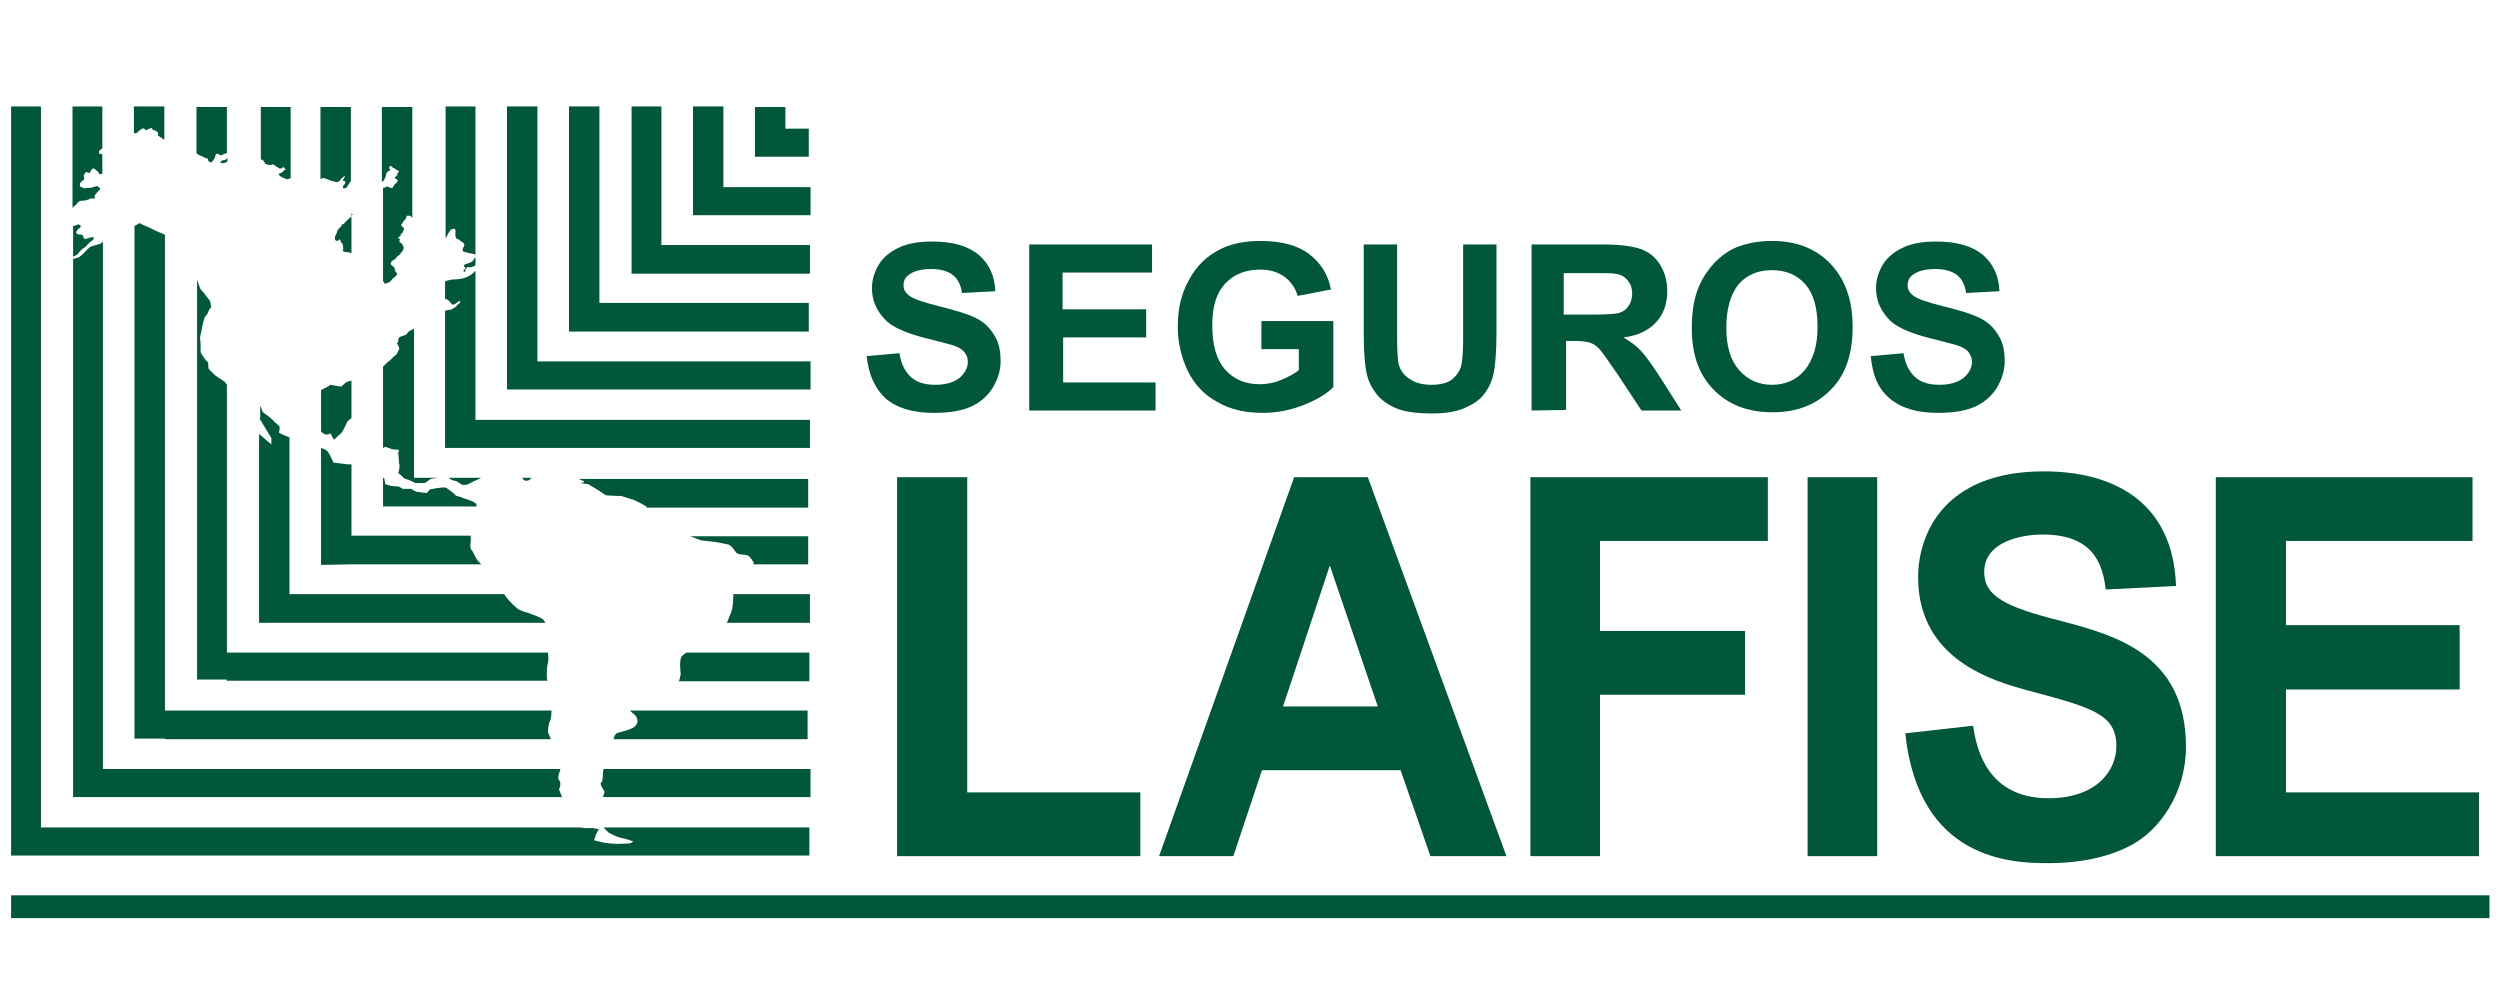 <?xml version="1.0" encoding="utf-8"?>
<!-- Generator: Adobe Illustrator 24.2.3, SVG Export Plug-In . SVG Version: 6.00 Build 0)  -->
<svg version="1.1" id="Layer_1" xmlns="http://www.w3.org/2000/svg" xmlns:xlink="http://www.w3.org/1999/xlink" x="0px" y="0px"
	 viewBox="0 0 427.5 172" style="enable-background:new 0 0 427.5 172;" xml:space="preserve">
<!-- <style type="text/css">
	.st0{fill:#005739;}
</style> -->
<path class="st0" style="fill:#005739;" d="M104.1,142.4c0,0,1.5,0.8,2.2,0.9c0.7,0.1,2,0.6,2,0.6l-0.5,0.3c0,0-1.2,0.1-2.3,0.1c-1,0-2.2-0.2-2.2-0.2
	l-1.7-0.4l0.3-1l0.5-0.9l-1-0.2h-1.5l-0.6-0.1H7V18.2H1.9v123.3v4.8H7h131.4v-4.8h-35.2L104.1,142.4z"/>
<path class="st0" style="fill:#005739;" d="M103.2,131.6c-0.2,0.5,0,2.1-0.4,2.2c-0.4,0.1,0.6,1.6,0.6,1.6l-0.3,0.9h35.5v-4.8h-35.3
	C103.2,131.5,103.2,131.6,103.2,131.6"/>
<path class="st0" style="fill:#005739;" d="M13.4,43.3c0.1-0.2,0.8-0.9,1.1-1c0.2-0.1,0.6-0.7,1-1c0.5-0.2,0.6-0.7,0.6-0.7s-0.6-0.1-0.9,0.1
	c-0.4,0.1-0.7,0.2-0.7,0.2s-0.3-0.3-0.3-0.6c-0.2-0.3-0.9-0.2-0.9-0.2L13,39.8c0,0,0.1-0.5,0.6-0.8s0-0.7-0.3-0.6
	c-0.3,0.1-1,0.4-0.8,0.2c0.1,0,0-0.1,0-0.1v5.4l0.4-0.2C12.8,43.8,13.3,43.5,13.4,43.3"/>
<path class="st0" style="fill:#005739;" d="M13.6,34.4c0.3-0.1,0.9-0.1,0.9-0.1l0.7-0.2c0,0,0.2-0.3,1-0.1v-0.6c0,0,0.7-0.9,0.9-1c0.2-0.2-0.5-0.6-0.5-0.6
	l-1,0.3l-1.2,0.1l-0.7-0.3c0,0-0.1-0.4,0-0.6c0.1-0.2,0.7-0.6,0.7-0.6s0-0.4-0.1-0.6c0-0.2,0.4-0.7,0.4-0.7l0.6,0.2l0.3-0.5
	c0.3-0.5,0.6-0.2,0.6-0.2l0.6,0.5l0.2,0.4l0.5-0.1v-2l0,0v-1.3c-0.2-0.1-0.5-0.1-0.5-0.1s-0.2-0.6,0.2-0.7c0.1-0.1,0.3-0.2,0.3-0.3
	v-7.1h-5.1v17.4c0.1-0.1,0.1-0.2,0.2-0.3C13.1,35.1,13.3,34.5,13.6,34.4"/>
<path class="st0" style="fill:#005739;" d="M17.6,136.3h78.5l0,0c-0.1-0.3-0.5-1.3-0.5-1.3s0.5-1.1,0-1.6c-0.4-0.4,0.2-1.7,0.2-1.7v-0.2H17.6V41.3
	c-0.1,0.1-0.2,0.2-0.3,0.3c-0.3,0.2-1,0.3-1.6,0.5s-1.1,1-1.6,1.4c-0.6,0.5-0.5,0.5-1.3,0.7c-0.1,0-0.2,0.1-0.3,0.1v87.2v4.8H17.6z"
	/>
<path class="st0" style="fill:#005739;" d="M28.2,126.4h66c-0.2-0.5-0.5-1.1-0.5-1.3c0-0.3,0.1-1.5,0.4-1.9c0.1-0.2,0.2-0.9,0.2-1.7H28.2V40.2
	c0-0.1-0.1-0.1-0.1-0.1s-1.9-0.8-2.2-1c-0.3-0.2-1.2-0.5-1.6-0.7c-0.3-0.3-0.5-0.3-1,0.1c-0.1,0-0.2,0.1-0.3,0.1v82.9v4.8h5.2V126.4
	z"/>
<path class="st0" style="fill:#005739;" d="M23.6,22.6c-0.3,0.1,0.3-0.3,0.7-0.6c0.4-0.2,0.6,0.3,0.6,0.3s0.6-0.3,0.9-0.4c0.2-0.1,0.3,0.3,0.3,0.3
	c0.1,0,0.3,0.1,0.4,0.1c0.2,0.1,0.4,0.2,0.5,0.4c0.1,0.1,0,0.2,0,0.3c0,0.2,0.1,0.2,0.2,0.3c0.2,0.1,0.4,0.3,0.6,0.4
	c0.1,0.1,0.2,0.1,0.3,0.2v-5.7h-5.2v4.6C23.3,22.8,24,22.5,23.6,22.6"/>
<path class="st0" style="fill:#005739;" d="M138.2,121.5h-30.4c0,0.1,0.1,0.1,0.1,0.2c0.3,0.3,0.9,0.6,1,1.1c0.2,0.5,0.2,0.8-0.3,1.4
	c-0.5,0.5-2.2,0.9-2.9,1.1c-0.5,0.1-0.7,0.7-0.8,1.1h33.2v-4.9H138.2z"/>
<path class="st0" style="fill:#005739;" d="M34.9,26.9L34.9,26.9c0.1,0.1,0.5,0.2,0.6,0.2c0,0,0.1,0,0.1,0.1h-0.1c0.1,0.1,0.1,0.3,0.2,0.4
	c0.1,0.1,0.4,0.1,0.5,0.2c0-0.1,0.1-0.2,0.2-0.3c0.1-0.1,0.1-0.2,0.2-0.3c0.1-0.2,0.2-0.3,0.2-0.5c0-0.1,0.1-0.2,0.1-0.3
	s0-0.1,0.2-0.1c0.4,0,0.6,0.4,0.9,0.2c0.1-0.1,0.2-0.1,0.4-0.2c0.1,0,0.3-0.1,0.4-0.1v-7.9h-5.2v7.9c0.2,0.2,0.4,0.3,0.6,0.4
	C34.5,26.7,34.7,26.8,34.9,26.9"/>
<path class="st0" style="fill:#005739;" d="M138.4,111.6h-21c-0.4,0.2-0.7,0.5-0.8,0.6c-0.3,0.3-0.3,1.3-0.3,1.7c0,0.4,0.1,1.4,0.1,1.4s-0.1,0.6-0.3,1.2
	h22.3L138.4,111.6L138.4,111.6z"/>
<path class="st0" style="fill:#005739;" d="M37.9,27.9c0.3,0,0.6,0,0.8-0.2c0.1,0,0.1,0,0.2-0.1V27c-0.1,0.1-0.2,0.2-0.3,0.3c-0.2,0.1-0.3,0.1-0.5,0.1
	C37.8,27.5,37.5,27.9,37.9,27.9"/>
<path class="st0" style="fill:#005739;" d="M38.8,116.4h54.8c-0.1-0.3-0.1-0.6-0.1-0.9c0-0.7,0-1.4,0.2-2.2c0.1-0.3,0.1-1,0-1.7H38.8V65.8
	c-0.2-0.4-0.5-0.6-0.5-0.6l-0.6-0.4c0,0-0.8-0.5-1-0.7s-0.8-0.8-1-1c-0.1-0.3-0.1-1.1-0.1-1.1s-0.6-0.6-0.7-0.8
	c-0.1-0.2-0.6-0.8-0.6-1.1c0-0.3,0-0.9,0-0.9s0-1-0.1-1.3c0-0.3,0.1-0.7,0.2-1.1c0.1-0.4,0.4-2.5,0.8-2.8c0.4-0.4,0.5-0.9,0.5-0.9
	l0.4-0.6c0,0-0.1-1-0.3-1.2c-0.3-0.3-1-1.4-1.3-1.6s-0.6-1.3-0.8-1.9v63.6v4.8h5.1V116.4z"/>
<path class="st0" style="fill:#005739;" d="M44.4,71.6l2,3.3V76l-2.1-1.8v27.4v4.9h5.1h43.8c-0.1-0.8-1.4-1.1-2.1-1.4c-0.6-0.3-2.3-0.6-2.8-1.2
	c-0.6-0.5-1.8-1.7-2-2.2c0,0,0,0-0.1-0.1H49.5V74.8l-1.2-0.5L47.7,74l0.1-0.5v-0.6c0,0-0.7-0.6-0.9-0.8c-0.1-0.2-1.1-1-1.1-1
	s-0.8-0.5-0.9-0.7c-0.1-0.2-0.2-0.6-0.3-0.8c0-0.1-0.1-0.1-0.1-0.2v2C44.4,71.4,44.5,71.5,44.4,71.6L44.4,71.6z"/>
<path class="st0" style="fill:#005739;" d="M45.2,27.7c0.1,0.1,0,0.1,0.1,0.2c0.1,0.2,0.6,0.3,0.8,0.3c0.1,0,0.2,0,0.3,0s0.2-0.1,0.3-0.1s0.1,0.1,0.2,0.1
	c0.1,0.1,0.2,0.1,0.2,0.2c0.1,0.1,0.2,0.1,0.3,0.2c0,0-0.1,0-0.1-0.1c0.1,0,0.1,0.1,0.2,0.1c0-0.1-0.1-0.1-0.1-0.1
	c0.2,0.2,0.3,0.4,0.7,0.3c0.1,0,0.1-0.1,0.3-0.2c0.2-0.1,0.1,0,0.2,0.1c0.1,0.1,0.3,0.2,0.2,0.3s-0.2,0.1-0.3,0.2
	c-0.1,0.1-0.2,0.2-0.3,0.3c-0.2,0.1-0.3,0.1-0.5,0.2c0,0.2,0,0.3,0.2,0.4c0.1,0.1,0.1,0.1,0.2,0.1c0.1,0,0.1,0.1,0.1,0.1
	c0.1,0.1,0.1,0.1,0.3,0.1s0.2,0.1,0.3,0.2c0.2,0.1,0.6,0,0.8-0.1c0.1,0,0.1,0,0.1,0V18.3h-5.1v9c0.1,0,0.1,0,0.3,0
	C44.8,27.4,45.1,27.4,45.2,27.7"/>
<path class="st0" style="fill:#005739;" d="M138.5,101.6h-13.1v0.1c0,0,0,2.2-0.4,3.1c-0.2,0.4-0.4,1-0.7,1.7h14.2V101.6z"/>
<path class="st0" style="fill:#005739;" d="M138.2,96.5v-4.8H118l1.9,0.7l2.6,0.3c0,0,1.5,0.3,2,0.4s1.1,1,1.4,1.4s1.6,0.3,2,0.5s1,1.2,1,1.2
	s0,0.1-0.1,0.3H138.2z"/>
<path class="st0" style="fill:#005739;" d="M60.1,96.5h22.2c-0.4-0.4-0.7-0.7-0.8-0.9c-0.3-0.5-0.6-1.3-0.9-1.6c-0.3-0.3-0.1-1.5-0.1-1.5v-0.9H60.1V79.4
	h-0.7L57,79.1c0,0-0.7-1.8-1.2-2.1c-0.3-0.2-0.6-0.3-0.9-0.4v15.2v4.8L60.1,96.5L60.1,96.5z"/>
<path class="st0" style="fill:#005739;" d="M59.1,43.1c0.3,0,0.4,0,0.7,0.1c0.1,0,0.2,0.1,0.3,0.1V37L60,37.1c-0.5,0.4-0.9,0.8-1.3,1.3c0,0,0,0,0-0.1
	c-0.2-0.1-0.2,0.2-0.3,0.3c-0.2,0.3-0.5,0.5-0.7,0.8c-0.1,0.3-0.1,0.5-0.3,0.8c-0.1,0.2-0.2,0.4-0.1,0.7c0,0.1,0.1,0.3,0.3,0.3
	c0.1,0,0.2-0.1,0.3-0.1c0.1-0.1,0.1-0.2,0.2-0.2c0,0,0,0,0,0.1c0.2,0.1,0.1,0.3,0.2,0.4c0.1,0.1,0.2,0.2,0.3,0.3c0,0,0,0.4,0.1,0.4
	c0,0.1-0.1,0.1-0.1,0.1c0.2,0.2,0.1,0.4,0,0.6C58.6,43,58.8,43,59.1,43.1"/>
<path class="st0" style="fill:#005739;" d="M55.2,30.5L55.2,30.5c0.1-0.1,0.2-0.1,0.3,0c0.4,0.1,0.7,0.2,1.1,0.4c0.1,0,0.3,0.1,0.4,0.1
	c0.3,0.1,0.5,0.2,0.8,0.1c0.3-0.1,0.4-0.4,0.6-0.6c0.2-0.1,0.4-0.4,0.6-0.4c0,0.1,0,0.1-0.1,0.2c-0.1,0.2-0.1,0.4-0.3,0.5h0.1
	c-0.1,0.1-0.1,0.1,0,0.2c0.3-0.2,0.4,0.2,0.3,0.4c-0.1,0.2-0.5,0.4-0.3,0.6c-0.2,0.1,0.1,0.3,0.2,0.2c0.3,0,0.5-0.3,0.6-0.5
	s0.3-0.4,0.4-0.6c0-0.1,0.1-0.1,0.1-0.2V18.3h-5.2v12.3h0.1C55,30.5,55.1,30.5,55.2,30.5"/>
<path class="st0" style="fill:#005739;" d="M56.5,74.1l0.6,1.1l1.4-1.3c0,0,0.6-1.1,0.8-1.6c0.1-0.3,0.5-0.6,0.8-0.8v-6.4l-0.5,0.1c0,0-0.5,0.2-0.6,0.3
	c-0.1,0.2-0.1,0.2-0.3,0.3c-0.3,0.3-0.4,0.3-0.4,0.3L57.6,66l-1.1-0.2l-0.4,0.3c0,0,0.1-0.1-1.2,0.6v7.1c0.3,0.3,0.7,0.5,0.8,0.5
	C56.1,74.4,56.5,74.1,56.5,74.1"/>
<path class="st0" style="fill:#005739;" d="M99.2,82.6l1.4,0.2l1.5,0.9l1.5,1l1.7,0.1h0.9l2.2,0.7c0,0,1.6,0.7,2.2,1.2c0,0,0,0,0,0.1h27.6v-4.9H98.9
	c0.2,0.1,0.4,0.1,0.5,0.2C100.6,82.5,99.2,82.6,99.2,82.6"/>
<path class="st0" style="fill:#005739;" d="M70.7,86.6h10.8c0.2-1-2.5-1.3-2.6-1.6c0,0-0.9-0.1-1.1-0.4s-1.5-1.2-1.5-1.2c-0.6-0.2-2.8,0.3-2.8,0.3L73,84.3
	c0,0-1.2-0.1-1.7-0.2c-0.4-0.1-1-0.5-1-0.5h-1.4l-0.7-0.4l-1.3-0.1l-1-0.3l-0.2-1l-0.2-0.1l0,0v4.9H70.7z"/>
<path class="st0" style="fill:#005739;" d="M90.1,82.2c0.4,0,0.7-0.4,0.7-0.4s0.1-0.1,0.2-0.1h-1.7l0.1,0.2C89.4,81.9,89.7,82.3,90.1,82.2"/>
<path class="st0" style="fill:#005739;" d="M77.3,82.1l0.8,0.2l0,0l0.9,0.6h0.8c0,0,1.4-0.7,2.5-1.2h-5.6L77.3,82.1z"/>
<path class="st0" style="fill:#005739;" d="M67,76.8c0,0,0.6,0.1,1,0.1s0.1,0.5,0.1,0.5l0.1,1.2c0,0,0,0.5,0.1,0.9s-0.2,1.4-0.2,1.4s0.3,0.2,0.6,0.5
	c0.3,0.4,0.6,0.5,1.3,0.7c0.7,0.3,1,0.5,1,0.5s1.3,0,1.6,0c0.3-0.1,1-0.7,1-0.7l1.3-0.2h-4.1V56.2c-0.1,0.1-0.2,0.1-0.2,0.1
	c-0.2,0.1-0.6,0.3-0.7,0.4c-0.2,0.1-0.3,0.3-0.3,0.4c-0.1,0.1-0.4,0.2-0.6,0.3c-0.2,0.1-0.4,0.1-0.6,0.2s-0.3,0.4-0.3,0.6
	s-0.1,0.5-0.2,0.5c0,0.1,0.2,0.4,0.3,0.6c0,0.2,0.1,0.3,0.1,0.3s-0.4,0.9-0.5,1S67.3,61,67.3,61s-0.7,0.8-1,0.9
	c-0.1,0.1-0.5,0.5-0.8,0.8v13.9l0.4-0.2L67,76.8z"/>
<path class="st0" style="fill:#005739;" d="M65.7,48.4c0,0.1,0,0.1,0.2,0.1c0.2-0.1,0.4-0.1,0.6-0.2c0.3-0.2,0.5-0.5,0.7-0.7c0.3-0.2,0.9-0.6,0.6-1
	c-0.1-0.1-0.3-0.2-0.3-0.5c0-0.1,0-0.3-0.1-0.4c-0.2-0.2-0.5-0.3-0.6-0.6c0-0.1,0-0.1,0.1-0.3s0.3-0.3,0.5-0.4
	c0.1-0.1,0.2-0.1,0.3-0.2c0,0,0,0,0-0.1c0.1-0.1,0.2-0.2,0.3-0.3c0.1-0.1,0.2-0.1,0.3-0.2c0.1-0.1,0.2-0.3,0.3-0.4
	c0.3-0.3,0.6-0.8,0.3-1.2c-0.1-0.2-0.2-0.4-0.4-0.5c-0.1-0.1-0.2-0.1-0.2-0.2c-0.1-0.1,0.1-0.2,0.1-0.4c-0.1-0.1-0.3-0.1-0.3-0.2
	c0-0.1,0.3-0.3,0.4-0.4c0-0.1,0-0.3,0.2-0.4c0,0,0.1-0.1,0.2-0.2c0.1-0.1,0-0.2,0.1-0.3c0-0.1,0.1-0.2,0.1-0.3s-0.1-0.2-0.2-0.2
	c-0.2-0.2-0.4-0.4-0.2-0.6c0.1-0.2,0.3-0.5,0.5-0.7c0.1-0.1,0.2-0.2,0.2-0.3c0.1-0.1,0.1-0.1,0.1-0.3c0.1-0.2,0.4-0.1,0.5-0.1
	s0.2,0,0.3,0.1c0,0.1,0,0.1,0.1,0.2c0,0,0,0,0.1,0V18.3h-5.2v12.8c0.1,0,0.1-0.1,0.2-0.1c0.2-0.2,0.3-0.5,0.4-0.7s0.1-0.5,0.2-0.7
	c0-0.1,0.2-0.3,0.3-0.3c0.1-0.1,0.2-0.1,0.3-0.2c0.1-0.2,0-0.2-0.2-0.3c0-0.1,0-0.1,0.1-0.2c0-0.1,0.1-0.3,0.3-0.2
	c0.1,0,0.2,0.2,0.3,0.3c0.1,0.1,0.1,0,0.3,0.1c0.1,0.1,0.1,0.1,0.2,0.2c0.2,0.1,0.5,0.1,0.5,0.3s-0.2,0.3-0.3,0.4
	c0.1,0,0.1,0.2-0.1,0.4c-0.1,0.1-0.3,0.2-0.3,0.3l0.2,0.2c0.1,0.1,0.3,0.1,0.3,0.2c0.1,0.1-0.1,0.3-0.1,0.3
	c-0.1,0.2-0.2,0.3-0.4,0.4c-0.2,0.2-0.2,0.5-0.4,0.6c-0.2,0.1-0.5,0-0.6-0.1c-0.1,0-0.1-0.1-0.1-0.1c-0.3-0.1-0.4,0.2-0.7,0.2
	c-0.1,0-0.2,0-0.2,0v16c0,0,0.1,0,0.1,0.1C65.7,48.2,65.7,48.4,65.7,48.4"/>
<path class="st0" style="fill:#005739;" d="M81.3,76.6h57.2v-4.8H81.3V46.3c-0.2,0.2-0.3,0.3-0.4,0.4c-0.2,0.2-0.9,0.7-1.7,0.9c-0.8,0.2-1.9,0.2-1.9,0.2
	s-0.6,0.1-1.2,0.3v3h0.1c0.3,0.1,0.6,0.3,0.7,0.5c0.1,0.1,0.3,0.4,0.5,0.5s0.8-0.4,0.8-0.4l0.4-0.3l0.1,0.3c0,0,0,0.1-0.2,0.2
	s-0.2,0.2-0.5,0.5c-0.3,0.2-0.5,0.4-0.8,0.5C77,53,76.5,53,76.3,53.1c0,0-0.1,0-0.2,0v18.7v4.8H81.3z"/>
<path class="st0" style="fill:#005739;" d="M77.2,39.2l0.6-0.1c0,0,0.1,0.3,0.1,0.6c-0.1,0.3,0,0.9,0.1,1s0.2,0.2,0.3,0.2c0.2,0,0.4,0.3,0.7,0.5
	c0.3,0.1,0.4,0.3,0.4,0.5s-0.2,0.3-0.3,0.8c-0.1,0.4,0.6,0.4,0.8,0.5c0.2,0.1,1.2,0.2,1.3,0.3c0,0,0.2,0.3,0.1,0.4V18.2h-5.1v22.6
	c0.1-0.2,0.5-1,0.6-1.1C76.8,39.6,77.2,39.2,77.2,39.2"/>
<path class="st0" style="fill:#005739;" d="M79.5,46.5l0.1-0.3c0-0.1,0-0.2,0.2-0.4c0.1-0.2,0.4-0.1,0.7-0.1c0.2,0,0.5-0.2,0.8-0.3V44c0,0,0,0.1-0.1,0.1
	c-0.2,0.1-0.2,0.5-0.6,0.7c-0.3,0.2-1,0.3-1.2,0.5s0.1,0.4,0.2,0.5c0,0.1-0.1,0.2-0.3,0.4C79.1,46.4,79.5,46.5,79.5,46.5"/>
<polygon class="st0" style="fill:#005739;" points="91.9,61.8 91.9,18.2 86.7,18.2 86.7,61.8 86.7,66.6 91.9,66.6 138.6,66.6 138.6,61.8 "/>
<polygon class="st0" style="fill:#005739;" points="102.5,56.7 138.3,56.7 138.3,51.8 102.5,51.8 102.5,18.2 97.3,18.2 97.3,51.8 97.3,56.7 "/>
<polygon class="st0" style="fill:#005739;" points="113.1,46.8 138.5,46.8 138.5,41.9 113.1,41.9 113.1,18.2 108,18.2 108,41.9 108,46.8 "/>
<polygon class="st0" style="fill:#005739;" points="123.7,36.8 138.6,36.8 138.6,32 123.7,32 123.7,18.2 118.5,18.2 118.5,32 118.5,36.8 "/>
<polygon class="st0" style="fill:#005739;" points="134.3,26.8 138.3,26.8 138.3,22 134.3,22 134.3,18.3 129.1,18.3 129.1,22 129.1,26.8 "/>
<path class="st0" style="fill:#005739;" d="M60.1,36.4v0.5c0.1-0.1,0.2-0.2,0.2-0.3C60.2,36.6,60.1,36.5,60.1,36.4"/>
<polygon class="st0" style="fill:#005739;" points="153.4,81.6 165.4,81.6 165.4,135.5 195,135.5 195,146.4 153.4,146.4 "/>
<path class="st0" style="fill:#005739;" d="M219.4,120.8l8-24.1l8.2,24.1H219.4z M257.6,146.4l-23.7-64.8h-12.6l-23.1,64.8h12.7l4.9-14.7h23.7l5.1,14.7
	H257.6z"/>
<polygon class="st0" style="fill:#005739;" points="261.7,81.6 302.3,81.6 302.3,92.5 273.6,92.5 273.6,107.9 298.4,107.9 298.4,118.8 273.6,118.8 
	273.6,146.4 261.7,146.4 "/>
<rect x="309.1" y="81.6" class="st0" style="fill:#005739;" width="11.9" height="64.8"/>
<path class="st0" style="fill:#005739;" d="M337.4,124.1c0.5,3.4,2.1,12.4,12.9,12.4c8.3,0,11.6-4.8,11.6-8.9c0-5.5-4.2-6.6-15-9.5
	c-5.9-1.6-18.9-5.2-18.9-19.4c0-7.1,4.2-18.1,21.5-18.1c11.5,0,22.1,4.9,22.6,19.6l-12,0.6c-0.5-3.4-1.4-9.4-10.8-9.4
	c-3.6,0-10,1.2-10,6.4c0,4.2,3.7,6,13.2,8.4c9,2.4,21.3,5.6,21.3,21.5c0,7.9-4.5,14.4-9.7,17c-5.3,2.7-11.2,2.9-13.9,2.9
	c-6.4,0-22.1-0.6-24.4-22.2L337.4,124.1z"/>
<polygon class="st0" style="fill:#005739;" points="378.9,81.6 422.8,81.6 422.8,92.5 390.9,92.5 390.9,106.9 420.6,106.9 420.6,117.9 390.9,117.9 
	390.9,135.5 423.9,135.5 423.9,146.4 378.9,146.4 "/>
<rect x="1.9" y="153.1" class="st0" style="fill:#005739;" width="423.8" height="3.9"/>
<g>
	<path class="st0" style="fill:#005739;" d="M148.2,60.9l5.6-0.5c0.3,1.9,1,3.2,2,4.1s2.4,1.3,4.1,1.3c1.8,0,3.2-0.4,4.2-1.2c0.9-0.8,1.4-1.7,1.4-2.7
		c0-0.7-0.2-1.2-0.6-1.7c-0.4-0.5-1.1-0.9-2.1-1.2c-0.7-0.2-2.2-0.6-4.6-1.2c-3.1-0.8-5.2-1.7-6.5-2.8c-1.7-1.6-2.6-3.5-2.6-5.7
		c0-1.4,0.4-2.8,1.2-4.1s2-2.2,3.5-2.9s3.4-1,5.6-1c3.6,0,6.2,0.8,8,2.3c1.8,1.6,2.7,3.6,2.8,6.2l-5.7,0.3c-0.2-1.5-0.8-2.5-1.6-3.1
		s-2-1-3.6-1c-1.7,0-3,0.3-3.9,1c-0.6,0.4-0.9,1-0.9,1.8c0,0.7,0.3,1.2,0.9,1.7c0.7,0.6,2.5,1.2,5.3,1.9c2.8,0.7,4.8,1.3,6.2,2
		s2.4,1.7,3.1,2.9c0.8,1.2,1.1,2.7,1.1,4.5c0,1.6-0.5,3.1-1.4,4.6c-0.9,1.4-2.2,2.5-3.8,3.2c-1.7,0.7-3.7,1-6.2,1
		c-3.6,0-6.3-0.8-8.3-2.5C149.7,66.5,148.5,64.1,148.2,60.9z"/>
	<path class="st0" style="fill:#005739;" d="M176,70.2V41.8h21v4.8h-15.3v6.3H196v4.8h-14.2v7.7h15.8v4.8C197.6,70.2,176,70.2,176,70.2z"/>
	<path class="st0" style="fill:#005739;" d="M215.7,59.7v-4.8H228v11.3c-1.2,1.2-2.9,2.2-5.2,3.1s-4.6,1.3-6.9,1.3c-3,0-5.6-0.6-7.8-1.9
		c-2.2-1.2-3.9-3-5-5.3s-1.7-4.8-1.7-7.6c0-3,0.6-5.6,1.9-7.9c1.2-2.3,3-4.1,5.4-5.3c1.8-0.9,4.1-1.4,6.8-1.4c3.5,0,6.3,0.7,8.3,2.2
		s3.3,3.5,3.8,6.1l-5.7,1.1c-0.4-1.4-1.2-2.5-2.3-3.3s-2.5-1.2-4.1-1.2c-2.5,0-4.5,0.8-6,2.4c-1.5,1.6-2.2,3.9-2.2,7.1
		c0,3.4,0.7,5.9,2.2,7.6s3.5,2.5,5.9,2.5c1.2,0,2.4-0.2,3.6-0.7c1.2-0.5,2.2-1,3.1-1.7v-3.6H215.7z"/>
	<path class="st0" style="fill:#005739;" d="M233.2,41.8h5.7v15.4c0,2.4,0.1,4,0.2,4.7c0.2,1.2,0.8,2.1,1.8,2.8s2.2,1.1,3.8,1.1s2.9-0.3,3.7-1
		s1.3-1.5,1.5-2.4c0.2-1,0.3-2.6,0.3-4.8V41.8h5.7v14.9c0,3.4-0.2,5.8-0.5,7.2s-0.9,2.6-1.7,3.6s-1.9,1.7-3.3,2.3
		c-1.4,0.6-3.2,0.9-5.5,0.9c-2.7,0-4.8-0.3-6.2-0.9s-2.5-1.4-3.3-2.4s-1.3-2-1.6-3.1c-0.4-1.6-0.6-4-0.6-7.2L233.2,41.8L233.2,41.8z
		"/>
	<path class="st0" style="fill:#005739;" d="M261.9,70.2V41.8H274c3,0,5.2,0.3,6.6,0.8s2.5,1.4,3.3,2.7s1.2,2.8,1.2,4.5c0,2.1-0.6,3.9-1.9,5.3
		s-3.1,2.3-5.6,2.6c1.2,0.7,2.3,1.5,3.1,2.4c0.8,0.9,1.9,2.4,3.3,4.6l3.5,5.5h-6.8l-4.1-6.2c-1.5-2.2-2.5-3.6-3-4.2s-1.1-1-1.7-1.2
		s-1.6-0.3-2.9-0.3h-1.2v11.8L261.9,70.2L261.9,70.2z M267.6,53.8h4.2c2.7,0,4.5-0.1,5.1-0.3c0.7-0.2,1.2-0.6,1.6-1.2
		s0.6-1.3,0.6-2.1c0-1-0.3-1.7-0.8-2.3s-1.2-1-2.2-1.1c-0.5-0.1-1.9-0.1-4.2-0.1h-4.5v7.1H267.6z"/>
	<path class="st0" style="fill:#005739;" d="M289.3,56.1c0-2.9,0.4-5.3,1.3-7.3c0.6-1.4,1.5-2.7,2.6-3.9c1.1-1.1,2.3-2,3.7-2.6c1.8-0.7,3.8-1.1,6.1-1.1
		c4.2,0,7.5,1.3,10,3.9c2.5,2.6,3.8,6.2,3.8,10.8s-1.2,8.2-3.7,10.7c-2.5,2.6-5.8,3.9-10,3.9s-7.6-1.3-10.1-3.9
		S289.3,60.7,289.3,56.1z M295.2,56c0,3.2,0.7,5.6,2.2,7.3s3.4,2.5,5.6,2.5s4.2-0.8,5.6-2.5s2.2-4.1,2.2-7.4s-0.7-5.7-2.1-7.3
		c-1.4-1.6-3.3-2.4-5.7-2.4s-4.3,0.8-5.7,2.4C296,50.2,295.2,52.7,295.2,56z"/>
	<path class="st0" style="fill:#005739;" d="M319.9,60.9l5.6-0.5c0.3,1.9,1,3.2,2,4.1s2.4,1.3,4.1,1.3c1.8,0,3.2-0.4,4.2-1.2c0.9-0.8,1.4-1.7,1.4-2.7
		c0-0.7-0.2-1.2-0.6-1.7s-1.1-0.9-2.1-1.2c-0.7-0.2-2.2-0.6-4.6-1.2c-3.1-0.8-5.2-1.7-6.5-2.8c-1.7-1.6-2.6-3.5-2.6-5.7
		c0-1.4,0.4-2.8,1.2-4.1c0.8-1.3,2-2.2,3.5-2.9s3.4-1,5.6-1c3.6,0,6.2,0.8,8,2.3c1.8,1.6,2.7,3.6,2.8,6.2l-5.7,0.3
		c-0.2-1.5-0.8-2.5-1.6-3.1c-0.8-0.6-2-1-3.6-1c-1.7,0-3,0.3-3.9,1c-0.6,0.4-0.9,1-0.9,1.8c0,0.7,0.3,1.2,0.9,1.7
		c0.7,0.6,2.5,1.2,5.3,1.9c2.8,0.7,4.8,1.3,6.2,2s2.4,1.7,3.1,2.9c0.8,1.2,1.1,2.7,1.1,4.5c0,1.6-0.5,3.1-1.4,4.6
		c-0.9,1.4-2.2,2.5-3.8,3.2c-1.7,0.7-3.7,1-6.2,1c-3.6,0-6.3-0.8-8.3-2.5S320.2,64.1,319.9,60.9z"/>
</g>
</svg>
